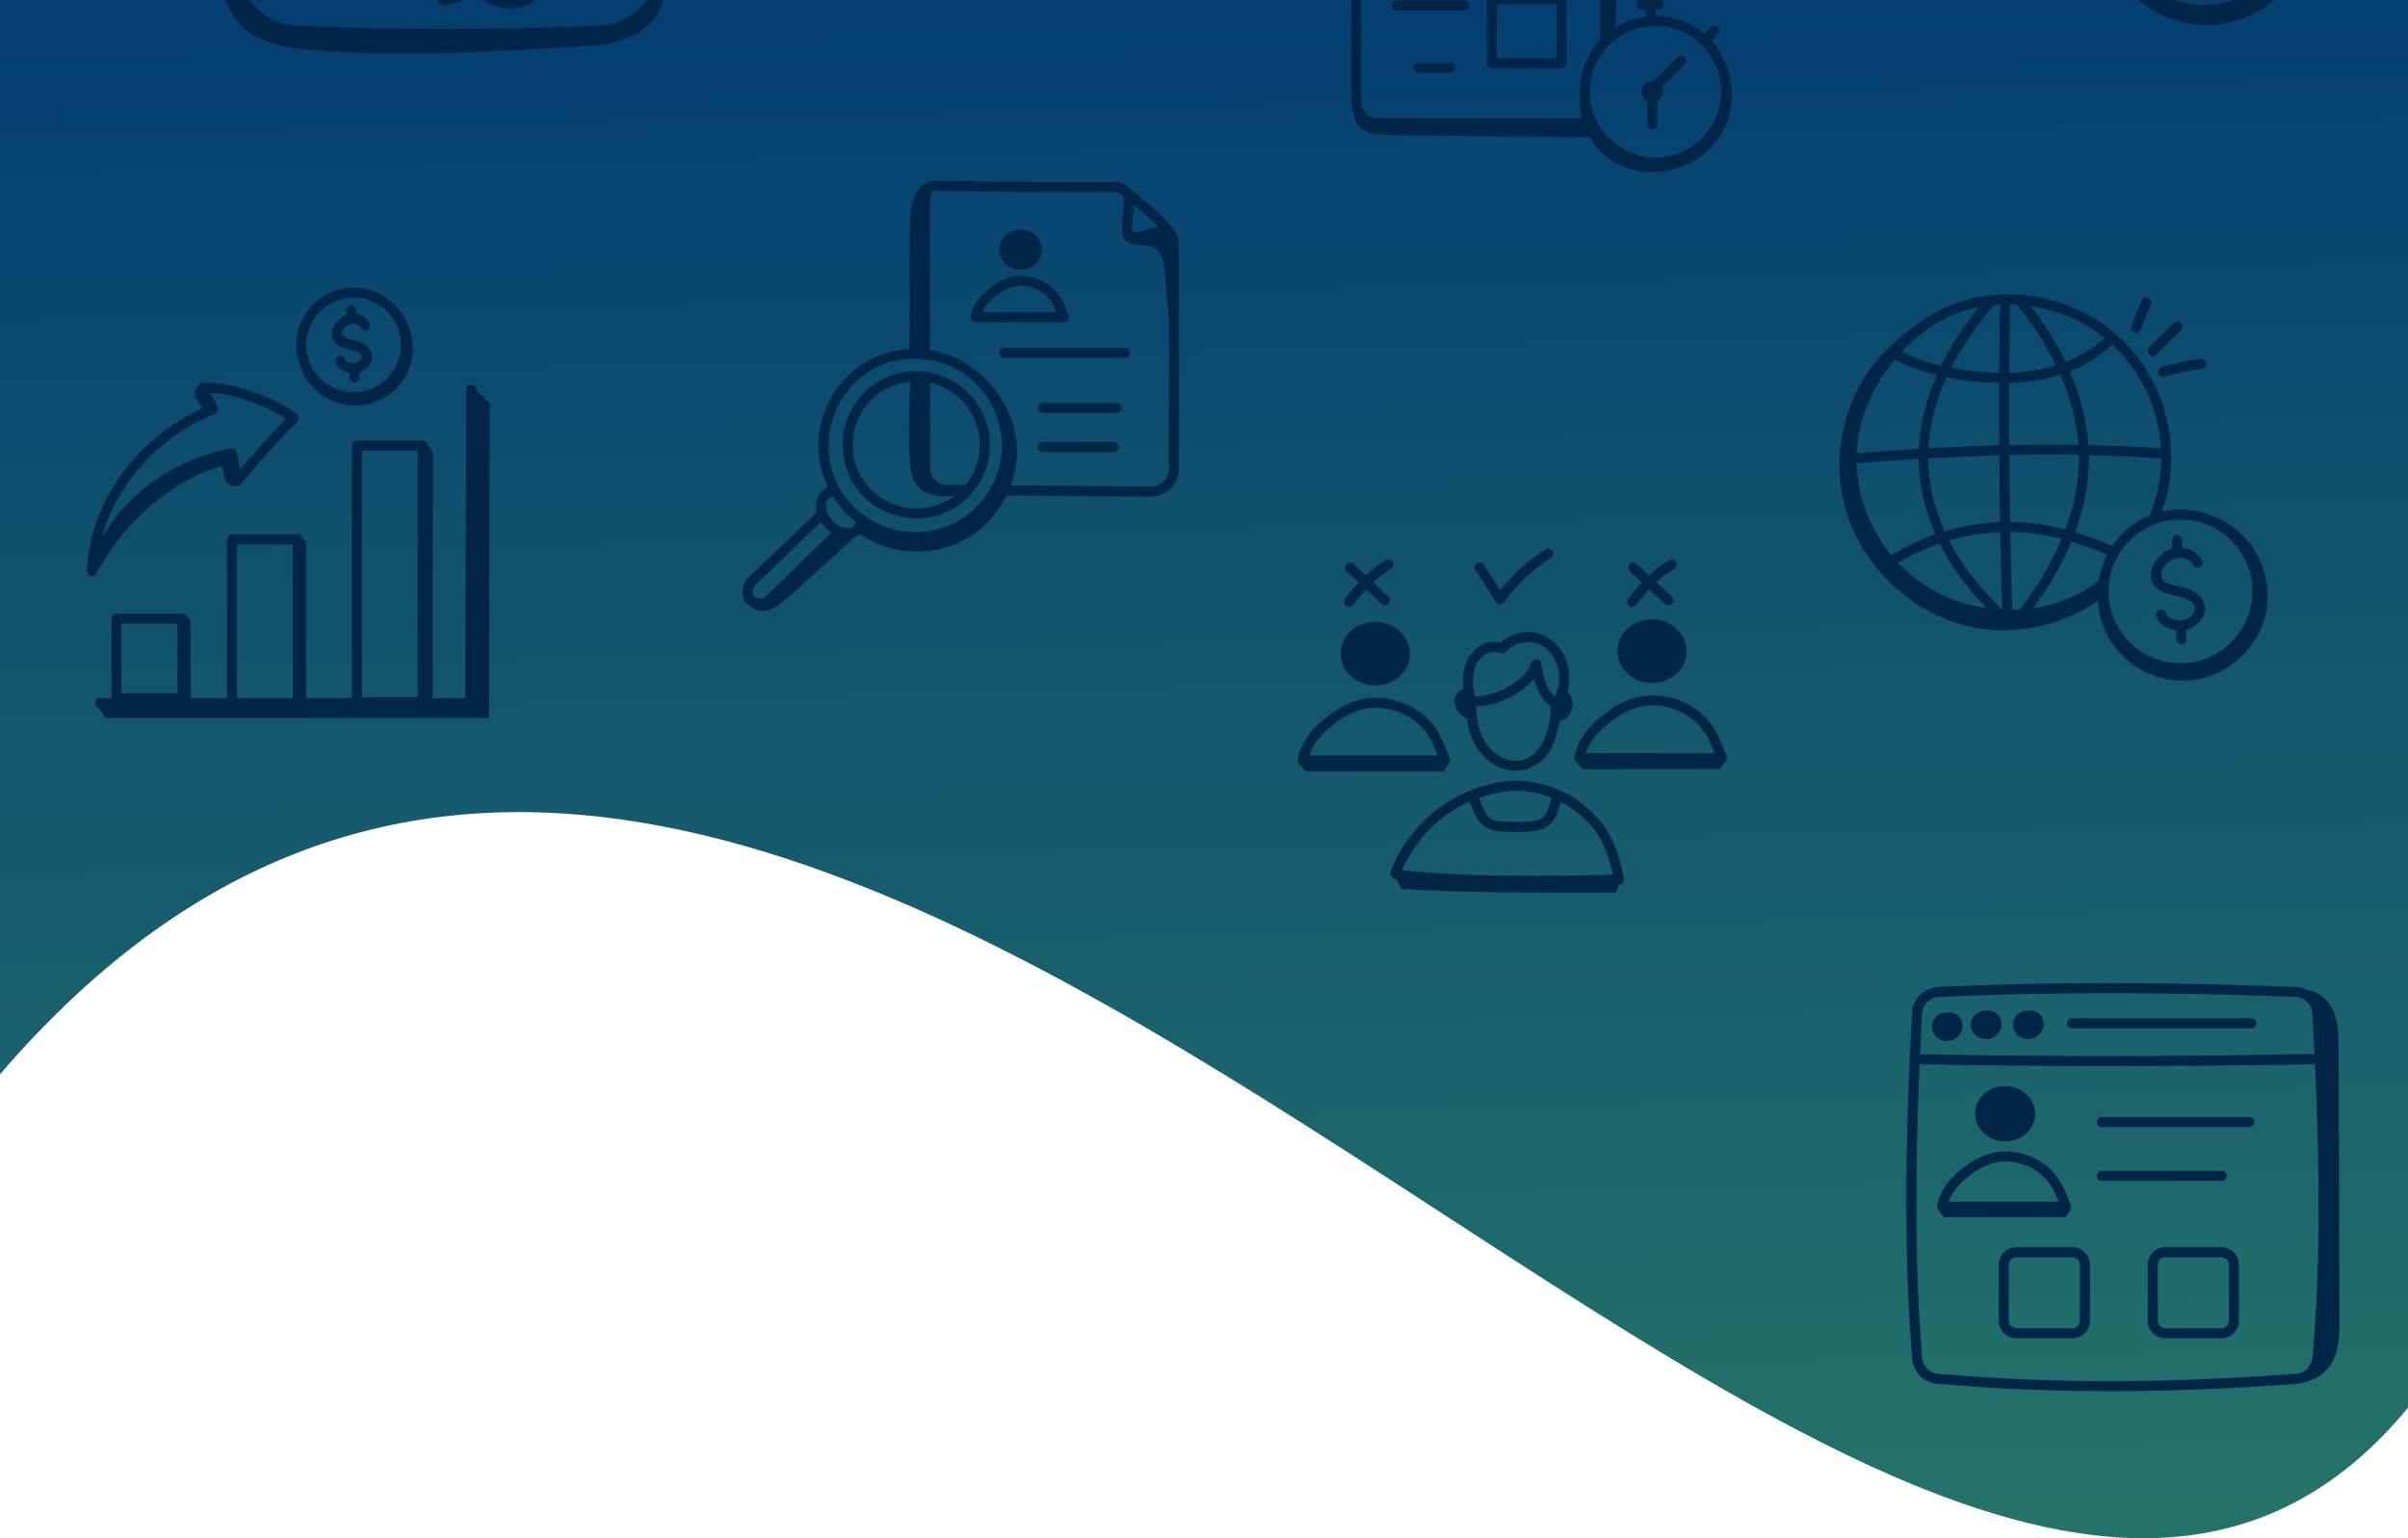 <svg width="360" height="230" viewBox="0 0 360 230" fill="none" xmlns="http://www.w3.org/2000/svg">
<path d="M0 -400H360V210.489C282.5 304.336 119.5 21.614 0 160.634V-400Z" fill="url(#paint0_linear_2439_7429)"/>
<path d="M93.002 -6.934C90.782 -6.174 88.275 -6.334 86.177 -7.346C85.972 -7.496 85.744 -7.612 85.496 -7.69C84.61 -7.98 84.043 -6.722 84.866 -6.251C85.015 -6.167 85.166 -6.086 85.319 -6.008C85.703 -5.646 85.781 -4.865 85.408 -4.404C84.898 -3.776 83.78 -3.555 82.81 -3.894C82.159 -4.122 81.537 -4.559 80.924 -5.222C80.733 -5.542 80.491 -5.83 80.203 -6.075C79.489 -6.683 78.497 -5.749 79.059 -5C79.246 -4.75 79.436 -4.516 79.628 -4.301C80.097 -3.38 79.867 -2.045 79.024 -1.263C77.732 -0.06 75.108 0.265 72.568 -1.627C76.125 -4.421 75.725 -9.028 72.002 -10.126C69.118 -10.974 67.009 -8.568 67.604 -5.779C67.916 -4.312 68.915 -2.999 69.936 -1.896C68.711 -1.347 67.349 -1.012 66.103 -0.705C65.679 -0.6 65.421 -0.172 65.525 0.251C65.629 0.674 66.055 0.932 66.481 0.829C67.99 0.457 69.656 0.047 71.155 -0.73C75.689 3.054 81.011 1.083 81.423 -2.798C84.058 -1.303 87.339 -2.603 87.228 -5.271C89.274 -4.706 91.496 -4.749 93.513 -5.439C93.926 -5.581 94.146 -6.029 94.005 -6.443C93.864 -6.856 93.414 -7.075 93.002 -6.934ZM71.357 -2.693C70.479 -3.591 69.411 -4.88 69.148 -6.109C68.96 -6.992 69.203 -7.87 69.768 -8.346C70.848 -9.257 72.912 -8.36 73.325 -7.009C73.817 -5.405 72.741 -3.704 71.357 -2.693Z" fill="#002547"/>
<path d="M47.236 7.561C60.894 8.538 74.615 7.696 88.282 6.854C97.096 6.311 99.664 1.322 99.261 -2.049C99.428 -2.719 99.526 -3.412 99.534 -4.126C100.335 -12.733 100.426 -22.101 99.813 -32.71C99.868 -38.183 95.1 -42.465 89.515 -42.465C89.244 -42.465 81.734 -42.952 72.455 -43.115C72.666 -44.826 72.944 -47.919 73.208 -49.102C73.319 -49.593 72.947 -50.063 72.44 -50.065C71.723 -50.068 62.604 -50.02 62.71 -50.02C62.331 -50.02 62.005 -49.749 61.934 -49.377C61.677 -48.016 61.491 -44.797 61.376 -43.14C55.689 -43.062 50.112 -42.838 44.845 -42.466C43.876 -42.466 42.941 -42.331 42.051 -42.097C39.016 -42.122 35.163 -39.137 33.893 -36.539C32.586 -33.865 32.449 -30.82 32.334 -27.869C31.252 0.07 31.981 6.47 47.236 7.561ZM71.697 -37.051C72.73 -36.978 73.774 -36.889 74.875 -36.767C75.094 -36.742 75.274 -36.577 75.303 -36.373C75.819 -32.727 75.068 -33.459 71.521 -33.5C71.536 -34.666 71.596 -35.852 71.697 -37.051ZM63.011 -43.896C63.107 -45.343 63.234 -47.234 63.388 -48.439C64.557 -48.419 68.442 -48.484 71.495 -48.486C71.356 -47.556 71.225 -46.345 71.097 -45.163C70.653 -41.063 70.007 -38.689 69.941 -33.502C67.799 -33.478 65.919 -33.387 63.117 -33.278C63.062 -34.768 62.457 -35.665 63.011 -43.896ZM61.231 -37.082C61.277 -35.812 61.371 -34.524 61.536 -33.228C60.676 -33.204 59.816 -33.185 58.972 -33.194C58.578 -33.197 58.243 -33.482 58.225 -33.832C58.172 -34.862 58.299 -35.988 58.379 -36.567C58.404 -36.74 58.568 -36.88 58.771 -36.899C59.588 -36.975 60.409 -37.029 61.231 -37.082ZM44.9 -40.888C50.15 -41.257 55.65 -41.484 61.262 -41.563C61.192 -40.523 61.174 -39.477 61.18 -38.674C60.326 -38.618 59.474 -38.551 58.624 -38.472C57.685 -38.385 56.941 -37.691 56.815 -36.785C56.727 -36.149 56.588 -34.911 56.648 -33.751C56.709 -32.56 57.727 -31.621 58.964 -31.615C63.14 -31.583 69.673 -32.108 73.098 -31.874C74.023 -31.812 75.07 -31.739 75.895 -32.279C77.346 -33.205 77.069 -35.164 76.867 -36.594C76.737 -37.516 75.99 -38.233 75.049 -38.337C73.941 -38.46 72.885 -38.556 71.844 -38.63C71.927 -39.429 72.071 -40.559 72.231 -41.54C77.557 -41.45 83.191 -41.235 89.466 -40.886C94.175 -40.886 98.278 -37.392 98.235 -32.673C98.845 -22.076 98.755 -12.775 97.959 -4.239C97.957 -4.217 97.955 -4.195 97.955 -4.172C97.922 0.254 93.994 3.855 89.166 3.856C74.301 4.499 59.402 4.496 44.845 3.855C40.017 3.855 36.089 0.221 36.084 -4.341C35.073 -12.646 35.073 -21.931 36.089 -32.797C36.089 -37.258 40.017 -40.886 44.9 -40.888Z" fill="#002547"/>
<path d="M318.016 -1.603C321.684 2.613 327.728 4.607 333.185 3.402C338.642 2.197 343.284 -2.158 344.835 -7.527C346.386 -12.896 344.781 -19.055 340.808 -22.985C337.778 -25.981 333.541 -27.496 329.43 -27.496C316.37 -27.496 309.454 -11.445 318.016 -1.603ZM329.43 -25.996C336.806 -25.996 342.806 -19.996 342.806 -12.621C342.806 -5.245 336.806 0.755 329.43 0.755C322.055 0.755 316.055 -5.245 316.055 -12.621C316.055 -19.996 322.055 -25.996 329.43 -25.996Z" fill="#002547"/>
<path d="M152.714 40.339C154.9 40.261 156.35 38.184 155.561 36.265C154.924 34.716 153.074 33.941 151.429 34.534C149.783 35.127 148.966 36.862 149.603 38.411C150.11 39.643 151.385 40.385 152.714 40.339Z" fill="#002547"/>
<path d="M145.873 48.184C146.069 48.184 159.14 48.193 159.039 48.193C159.449 48.193 159.783 47.864 159.789 47.455C159.794 47.166 159.677 46.919 159.552 46.65C158.99 45.207 158.457 43.994 157.275 42.967C155.965 41.833 154.25 41.23 152.645 41.23C151.041 41.23 149.566 41.805 148.011 43.038C146.878 43.936 145.527 45.231 145.136 47.294C145.048 47.76 145.407 48.184 145.873 48.184ZM148.943 44.213C150.466 43.006 151.879 42.639 153.079 42.748C154.471 42.873 155.744 43.51 156.586 44.378C157.227 45.04 157.608 45.837 157.955 46.69L146.875 46.684C147.236 45.822 147.891 45.047 148.943 44.213Z" fill="#002547"/>
<path d="M145.237 73.808C145.237 73.808 145.279 73.765 145.28 73.763C147.142 71.616 148.1 68.878 147.977 66.054L147.977 66.051C147.719 60.572 143.561 56.282 138.412 55.608C131.82 54.654 125.665 60.07 125.982 67.015C126.415 76.892 138.702 81.194 145.237 73.808ZM144.353 72.519L141.53 72.494C140.166 72.48 139.055 71.361 139.055 69.999V57.252C145.874 58.79 148.838 66.977 144.353 72.519ZM136.09 57.074C135.938 61.025 135.788 64.984 136.03 68.902C136.106 70.126 136.243 71.415 136.961 72.409C137.686 73.415 138.914 73.964 140.142 74.137C140.991 74.256 141.849 74.212 142.704 74.123C136.704 78.662 127.818 74.642 127.481 66.948C127.259 62.093 130.773 57.616 136.09 57.074Z" fill="#002547"/>
<path d="M112.112 90.555C112.614 91.071 113.332 91.332 114.032 91.34C115.789 91.363 116.266 90.848 127.697 80.357C127.994 80.257 128.286 80.086 128.548 79.861C128.554 79.865 128.563 79.868 128.569 79.872C135.557 84.609 146.062 82.98 150.476 74.072C179.804 74.315 170.004 74.251 172.061 74.251C174.382 74.251 176.27 72.37 176.27 70.045V36.322C176.27 35.709 176.041 35.154 175.675 34.717C175.658 34.593 175.62 34.471 175.538 34.364C173.976 32.338 171.859 30.609 169.812 28.936C169.175 28.428 169.077 28.302 168.828 28.162C168.31 27.586 167.567 27.216 166.731 27.216C139.829 27.351 140.029 26.677 138.969 27.205C137.041 27.755 136.505 29.544 136.162 31.369C135.841 33.078 136.107 49.534 135.947 52.176C125.781 52.779 119.298 63.536 123.799 72.888C122.305 73.367 121.713 74.986 122.11 76.604C118.788 79.765 115.017 83.408 111.804 86.463C110.952 87.273 110.642 89.264 111.549 90.162C111.697 90.308 111.895 90.437 112.112 90.555ZM173.179 33.927L169.894 34.734C169.537 34.822 169.184 34.529 169.22 34.144L169.511 30.631C170.795 31.686 172.076 32.769 173.179 33.927ZM166.735 28.716C167.466 28.716 168.06 29.31 168.062 29.979C167.775 34.008 167.614 34.051 167.804 34.74C167.834 35.23 168.006 35.689 168.429 36.038C170.371 37.639 173.622 34.871 174.127 40.668C174.341 43.125 174.556 45.582 174.77 48.038V70.045C174.77 71.541 173.57 72.735 172.034 72.751L151.119 72.578C152.828 67.964 152.086 63.323 149.659 59.578C149.668 59.559 149.659 59.55 149.649 59.559C148.552 57.834 146.864 56.09 145.535 55.09C145.525 55.079 145.517 55.069 145.509 55.062C145.409 55.007 143.051 52.965 139.055 52.353C139.013 28.046 138.992 29.539 139.273 28.995C139.538 28.483 139.633 28.442 140.402 28.495C143.311 28.694 161.059 28.744 166.735 28.716ZM138.228 53.733C147.223 54.666 152.745 64.74 148.135 72.942C146.201 76.403 142.903 78.654 139.382 79.317L139.383 79.32C135.384 80.047 131.792 79.077 128.993 76.941C118.706 69.2 124.965 52.265 138.228 53.733ZM124.555 74.261C125.463 75.714 126.622 77.015 128.02 78.082C127.91 78.431 127.468 78.911 127.174 78.954C126.66 79.029 125.937 78.898 125.45 78.641C124.846 78.324 124.357 77.823 123.865 77.017C123.212 75.946 123.345 74.341 124.555 74.261ZM112.837 87.55C115.918 84.621 119.508 81.156 122.761 78.057C123.223 78.756 123.719 79.287 124.285 79.676C120.891 82.915 117.391 86.411 114.208 89.437C114.019 89.614 112.982 89.47 112.603 89.095C112.408 88.9 112.497 87.874 112.837 87.55Z" fill="#002547"/>
<path d="M149.395 52.752C149.395 53.166 149.73 53.502 150.145 53.502H168.202C168.616 53.502 168.952 53.166 168.952 52.752C168.952 52.337 168.616 52.002 168.202 52.002H150.145C149.73 52.002 149.395 52.337 149.395 52.752Z" fill="#002547"/>
<path d="M166.906 60.252H155.979C155.564 60.252 155.229 60.587 155.229 61.002C155.229 61.416 155.564 61.752 155.979 61.752H166.906C167.32 61.752 167.656 61.416 167.656 61.002C167.656 60.587 167.32 60.252 166.906 60.252Z" fill="#002547"/>
<path d="M166.479 66.085H155.895C155.48 66.085 155.145 66.42 155.145 66.835C155.145 67.249 155.48 67.585 155.895 67.585H166.479C166.893 67.585 167.229 67.249 167.229 66.835C167.229 66.42 166.893 66.085 166.479 66.085Z" fill="#002547"/>
<path d="M246.291 15.167V18.622C246.291 19.036 246.627 19.372 247.041 19.372C247.455 19.372 247.791 19.036 247.791 18.622V15.153C248.525 14.725 248.858 13.831 248.47 13L251.864 9.606C252.157 9.313 252.157 8.838 251.864 8.545C251.571 8.252 251.096 8.252 250.803 8.545L247.205 12.144C245.296 11.97 244.758 14.341 246.291 15.167Z" fill="#002547"/>
<path d="M255.873 6.113L256.849 5.137C257.142 4.844 257.142 4.37 256.849 4.077C256.557 3.785 256.083 3.783 255.789 4.077L254.799 5.066C252.831 3.4 250.292 2.389 247.519 2.383V1.437H247.973C248.387 1.437 248.723 1.101 248.723 0.687C248.723 0.273 248.387 -0.063 247.973 -0.063H245.436C245.022 -0.063 244.686 0.273 244.686 0.687C244.686 1.101 245.022 1.437 245.436 1.437H246.019V2.488C244.308 2.712 242.716 3.315 241.332 4.216C241.713 3.06 241.591 3.987 241.929 -22.711C241.948 -24.25 241.96 -25.832 241.414 -27.27C240.884 -28.662 239.964 -29.493 238.859 -29.911C238.289 -30.253 237.63 -30.462 236.918 -30.462H229.784C229.768 -30.568 229.899 -31.829 229.073 -32.644C228.749 -32.962 228.342 -33.136 227.923 -33.136C227.822 -33.136 224.306 -33.079 224.407 -33.078V-35.013C224.407 -36.427 222.971 -37.536 221.139 -37.536H220.542C218.716 -37.536 217.285 -36.427 217.285 -35.013V-32.958L213.518 -32.895C212.506 -32.877 211.7 -31.857 211.684 -30.572L211.683 -30.462H205.841C203.739 -30.462 202.029 -28.757 202.029 -26.662C202.189 17.349 201.66 15.493 202.441 17.055C202.568 18.126 203.08 19.072 204.316 19.64C205.353 20.116 206.53 20.148 207.671 20.172C217.745 20.383 227.624 20.346 237.676 20.529C241.907 27.594 251.428 27.014 256.103 21.703C260.245 16.998 259.554 10.17 255.873 6.113ZM247.493 3.881C252.913 3.881 257.322 8.291 257.322 13.711C257.322 19.131 252.913 23.541 247.493 23.541C242.073 23.541 237.663 19.131 237.663 13.711C237.663 8.291 242.073 3.881 247.493 3.881ZM218.785 -35.013C218.785 -35.497 219.507 -36.036 220.542 -36.036H221.139C222.151 -36.036 222.907 -35.496 222.907 -35.013V-33.053L218.785 -32.983V-35.013ZM213.545 -31.395C228.956 -31.632 227.9 -31.692 228.02 -31.575C228.142 -31.455 228.284 -31.174 228.284 -30.777V-26.979C228.284 -26.428 228.012 -26.122 227.924 -26.12L213.5 -25.867C213.504 -25.865 213.448 -25.883 213.401 -25.929C213.277 -26.052 213.135 -26.34 213.139 -26.746L213.184 -30.554C213.191 -31.102 213.455 -31.393 213.545 -31.395ZM203.529 -26.662C203.529 -27.93 204.566 -28.962 205.841 -28.962H211.665C211.756 -27.481 211.28 -25.924 212.344 -24.866C212.551 -24.659 212.796 -24.52 213.055 -24.441C214.413 -23.468 216.696 -23.815 225.673 -23.825C226.626 -23.826 227.624 -23.837 228.462 -24.292C229.7 -24.964 230.571 -26.68 230.064 -28.962H236.918C238.186 -28.962 239.219 -27.93 239.219 -26.662V5.997C237.249 8.108 236.118 10.878 236.173 13.921C236.079 15.061 236.198 16.458 236.49 17.673H205.841C204.566 17.673 203.529 16.641 203.529 15.372V-26.662Z" fill="#002547"/>
<path d="M222.283 -0.113V9.488C222.283 9.902 222.619 10.238 223.033 10.238C233.734 10.163 233.564 10.436 233.979 10.022C234.391 9.609 234.12 9.795 234.198 -0.113C234.198 -0.527 233.862 -0.863 233.448 -0.863H223.033C222.619 -0.863 222.283 -0.527 222.283 -0.113ZM223.783 0.637H232.698V8.742L223.783 8.738V0.637Z" fill="#002547"/>
<path d="M218.873 0.07H208.764C208.35 0.07 208.014 0.406 208.014 0.82C208.014 1.234 208.35 1.57 208.764 1.57H218.873C219.287 1.57 219.623 1.234 219.623 0.82C219.623 0.406 219.287 0.07 218.873 0.07Z" fill="#002547"/>
<path d="M216.9 9.405H212.098C211.684 9.405 211.348 9.741 211.348 10.155C211.348 10.569 211.684 10.905 212.098 10.905H216.9C217.314 10.905 217.65 10.569 217.65 10.155C217.65 9.741 217.314 9.405 216.9 9.405Z" fill="#002547"/>
<path d="M301.389 170.388C303.701 169.573 304.85 167.186 303.955 165.057C303.06 162.927 300.46 161.861 298.148 162.676C295.837 163.491 294.688 165.878 295.583 168.008C296.476 170.132 299.072 171.206 301.389 170.388Z" fill="#002547"/>
<path d="M309.656 180.759L309.508 180.759C309.698 180.377 309.527 179.964 309.341 179.579C308.994 178.856 308.345 176.651 306.682 174.969C305.043 173.32 302.579 172.211 299.942 172.167C297.732 172.156 295.697 172.917 293.541 174.588C291.988 175.793 290.136 177.528 289.605 180.275C289.57 180.457 289.618 180.637 289.712 180.794L289.654 180.795C289.98 181.127 290.289 181.657 290.614 181.99L308.822 181.97L309.656 180.759ZM294.46 175.773C296.26 174.378 298.217 173.497 300.494 173.694C302.509 173.871 304.366 174.765 305.617 176.025C306.19 176.604 306.661 177.29 307.101 178.182C307.336 178.657 307.548 179.161 307.757 179.678L291.317 179.669C291.801 178.28 292.783 177.074 294.46 175.773Z" fill="#002547"/>
<path d="M291.061 155.656C292.711 155.656 293.804 154.019 293.275 152.632C292.926 151.719 291.845 151.149 290.877 151.447C290.106 151.355 289.048 152.043 288.859 153.122C288.64 154.365 289.609 155.656 291.061 155.656Z" fill="#002547"/>
<path d="M298.161 155.007C299.06 154.44 299.465 153.297 299.104 152.35C298.756 151.439 297.681 150.866 296.705 151.164C295.937 151.073 294.877 151.764 294.687 152.839C294.365 154.679 296.468 156.074 298.161 155.007Z" fill="#002547"/>
<path d="M304.459 155.007C305.358 154.44 305.764 153.297 305.403 152.35C305.052 151.433 303.969 150.867 303.004 151.165C302.234 151.073 301.176 151.761 300.986 152.839C300.663 154.679 302.768 156.075 304.459 155.007Z" fill="#002547"/>
<path d="M309.77 153.767H336.568C336.982 153.767 337.318 153.431 337.318 153.017C337.318 152.603 336.982 152.267 336.568 152.267H309.77C309.355 152.267 309.02 152.603 309.02 153.017C309.02 153.431 309.355 153.767 309.77 153.767Z" fill="#002547"/>
<path d="M336.271 167.027H314.236C313.822 167.027 313.486 167.363 313.486 167.777C313.486 168.191 313.822 168.527 314.236 168.527H336.271C336.685 168.527 337.021 168.191 337.021 167.777C337.021 167.363 336.685 167.027 336.271 167.027Z" fill="#002547"/>
<path d="M332.915 175.814C332.915 175.4 332.579 175.064 332.165 175.064H314.236C313.822 175.064 313.486 175.4 313.486 175.814C313.486 176.228 313.822 176.564 314.236 176.564H332.165C332.579 176.564 332.915 176.228 332.915 175.814Z" fill="#002547"/>
<path d="M309.823 186.486H301.445C299.998 186.486 298.82 187.664 298.82 189.111V197.489C298.82 198.936 299.998 200.114 301.445 200.114H309.823C311.27 200.114 312.448 198.936 312.448 197.489V189.111C312.448 187.664 311.27 186.486 309.823 186.486ZM310.948 197.489C310.948 198.109 310.443 198.614 309.823 198.614H301.445C300.825 198.614 300.32 198.109 300.32 197.489V189.111C300.32 188.491 300.825 187.986 301.445 187.986H309.823C310.443 187.986 310.948 188.491 310.948 189.111V197.489Z" fill="#002547"/>
<path d="M332.102 186.486H323.725C322.277 186.486 321.1 187.664 321.1 189.111V197.489C321.1 198.936 322.277 200.114 323.725 200.114H332.102C333.549 200.114 334.727 198.936 334.727 197.489V189.111C334.727 187.664 333.549 186.486 332.102 186.486ZM333.227 197.489C333.227 198.109 332.722 198.614 332.102 198.614H323.725C323.104 198.614 322.6 198.109 322.6 197.489V189.111C322.6 188.491 323.104 187.986 323.725 187.986H332.102C332.722 187.986 333.227 188.491 333.227 189.111V197.489Z" fill="#002547"/>
<path d="M348.754 150.963C348.038 149.443 346.554 148.179 344.931 148.031C344.373 147.746 343.751 147.569 343.082 147.567C323.211 146.811 305.83 146.811 289.981 147.567C287.702 147.567 285.847 149.421 285.848 151.659C284.717 172.003 284.718 188.75 285.847 202.797C285.847 205.076 287.699 206.929 289.91 206.929C292.573 207.103 301.308 208.017 315.375 208.017C324.195 208.017 333.399 207.656 343.101 206.932C343.656 206.932 344.194 206.823 344.691 206.616C346.178 206.266 347.55 205.4 348.399 204.125C349.718 202.143 349.756 199.605 349.749 197.224C349.709 183.756 349.669 170.288 349.629 156.82C349.623 154.829 349.601 152.765 348.754 150.963ZM287.347 151.701C287.347 150.249 288.529 149.067 290.017 149.066C316.328 147.811 343.168 149.067 343.068 149.067C344.519 149.067 345.701 150.248 345.704 151.743C345.821 153.766 345.924 155.73 346.019 157.665C345.276 157.416 323.466 158.374 287.13 157.625C287.1 157.626 287.076 157.638 287.047 157.641C287.137 155.693 287.235 153.72 287.347 151.701ZM289.981 205.432C288.529 205.432 287.347 204.25 287.345 202.738C286.358 190.441 286.236 176.117 286.979 159.099C287.02 159.106 287.056 159.125 287.099 159.125C296.193 159.312 305.674 159.406 315.48 159.406C317.997 159.406 345.539 159.307 346.088 159.057C346.915 176.675 346.798 190.699 345.735 202.796C345.736 203.498 345.403 204.073 344.936 204.683C344.441 205.165 343.792 205.432 343.045 205.434C323.655 206.877 306.32 206.878 289.981 205.432Z" fill="#002547"/>
<path d="M224.204 116.95C217.06 118.181 211.065 122.756 207.975 130.067C207.701 130.603 207.978 131.392 208.831 131.503L209.483 132.889C216.921 133.498 232.844 133.513 241.565 133.485L242.028 132.265L242.077 132.264C242.545 132.25 242.882 131.82 242.792 131.369C242.235 128.556 241.293 124.997 238.928 122.414C236.661 119.934 234.423 118.468 231.444 117.51C229.031 116.739 226.597 116.55 224.204 116.95ZM231.887 119.258C231.333 122.357 230.401 122.748 228.358 122.85C227.138 122.91 225.906 122.906 224.699 122.834C222.597 122.712 222.311 122.251 221.081 119.34C224.74 118.052 227.937 117.742 231.887 119.258ZM237.822 123.426C239.707 125.486 240.6 128.338 241.139 130.79C218.392 131.429 209.827 130.106 209.669 130.097C209.647 130.094 209.624 130.091 209.602 130.089C211.778 125.3 215.468 121.668 219.681 119.878C220.955 122.892 221.553 124.151 224.611 124.332C225.884 124.406 227.207 124.41 228.433 124.348C230.959 124.222 232.611 123.436 233.297 119.889C234.944 120.724 236.377 121.847 237.822 123.426Z" fill="#002547"/>
<path d="M234.312 103.443C235.331 99.62 233.508 95.987 230.366 94.831C228.4 94.108 225.909 94.648 224.358 96.081C221.432 95.347 218.157 98.028 218.792 103.017C217.828 103.294 217.372 104.212 217.475 105.172C217.585 106.187 218.474 107.09 219.306 107.425C219.528 108.98 220.003 110.671 221.021 112.134C222.67 114.502 225.574 115.792 228.122 115.049C228.944 114.811 229.416 114.461 229.934 114.155C231.91 112.989 232.834 110.043 233.152 107.765C235.383 107.445 235.596 104.371 234.312 103.443ZM220.236 101.091C220.51 98.279 222.655 96.95 224.277 97.629C224.574 97.754 224.916 97.674 225.129 97.435C226.207 96.216 228.324 95.676 229.849 96.239C232.768 97.313 233.955 101.068 232.438 104.194C231.173 103.102 230.713 101.179 230.416 99.23C230.293 98.42 229.174 98.397 228.955 99.132C228.177 101.781 223.265 104.337 220.519 104.101C220.246 102.911 220.151 101.958 220.236 101.091ZM222.253 111.277C221.285 109.886 220.77 108.062 220.645 105.593C223.4 105.705 227.353 103.919 229.334 101.48C229.758 103.119 230.478 104.656 231.849 105.625C231.852 105.636 231.858 105.646 231.861 105.657C231.751 107.256 231.576 108.926 230.936 110.425C230.251 112.03 229.043 113.22 227.703 113.609C225.612 114.219 223.379 112.895 222.253 111.277Z" fill="#002547"/>
<path d="M247.192 102.118C250.723 101.996 253.078 98.709 251.799 95.665C250.768 93.213 247.775 91.986 245.113 92.924C242.451 93.863 241.128 96.612 242.159 99.064C242.979 101.016 245.042 102.192 247.192 102.118Z" fill="#002547"/>
<path d="M254.861 107.164C253.024 105.298 250.174 104.012 247.176 103.967C244.667 103.982 242.336 104.823 239.876 106.731C238.104 108.107 235.99 110.087 235.387 113.212C235.344 113.432 235.402 113.66 235.544 113.833C235.622 113.926 235.722 113.993 235.831 114.04C236.079 114.37 236.323 114.738 236.576 115L257.174 114.978L257.859 113.966C258.37 113.594 258.173 113.008 257.899 112.437C257.476 111.562 256.754 109.074 254.861 107.164ZM240.796 107.917C242.892 106.29 245.169 105.275 247.824 105.499C250.211 105.709 252.367 106.777 253.794 108.217C255.033 109.469 255.691 110.981 256.346 112.618L237.088 112.606C237.632 110.921 238.785 109.477 240.796 107.917Z" fill="#002547"/>
<path d="M200.788 99.431C201.816 101.879 204.807 103.113 207.474 102.173C210.136 101.234 211.458 98.485 210.428 96.033C209.397 93.58 206.404 92.353 203.742 93.291C201.08 94.23 199.757 96.979 200.788 99.431Z" fill="#002547"/>
<path d="M215.802 115.345L216.486 114.333C217.119 113.873 216.64 113.121 216.449 112.636C215.558 110.398 214.734 108.544 212.888 106.974C210.846 105.242 208.173 104.334 205.711 104.334C203.226 104.334 200.933 105.214 198.504 107.098C196.731 108.474 194.618 110.454 194.014 113.58C193.953 113.895 194.092 114.251 194.459 114.407C194.706 114.737 194.95 115.105 195.203 115.368L215.802 115.345ZM199.424 108.284C201.891 106.369 203.826 105.834 205.785 105.834C208.397 105.88 210.829 106.982 212.422 108.584C213.661 109.836 214.319 111.348 214.973 112.985L195.715 112.973C196.26 111.289 197.412 109.844 199.424 108.284Z" fill="#002547"/>
<path d="M223.644 90.01C223.78 90.224 224.015 90.354 224.268 90.357C224.271 90.357 224.274 90.357 224.277 90.357C224.526 90.357 224.76 90.233 224.899 90.025C226.508 87.63 228.785 85.454 231.862 83.371C232.205 83.138 232.294 82.672 232.062 82.329C231.83 81.986 231.363 81.898 231.021 82.128C228.175 84.055 225.97 86.072 224.311 88.267L221.857 84.425C221.633 84.075 221.169 83.973 220.821 84.197C220.472 84.419 220.37 84.883 220.592 85.232L223.644 90.01Z" fill="#002547"/>
<path d="M201.65 90.745C202.28 90.745 202.202 90.297 204.209 88.128C206.527 90.206 206.537 90.518 207.059 90.518C207.736 90.518 208.066 89.683 207.571 89.22L205.269 87.064C206.101 86.283 206.981 85.598 207.928 85.1C208.294 84.906 208.435 84.452 208.242 84.086C208.048 83.72 207.596 83.579 207.229 83.772C206.121 84.355 205.112 85.145 204.171 86.037L202.342 84.324C202.039 84.043 201.565 84.059 201.282 84.36C200.999 84.662 201.014 85.137 201.317 85.42L203.114 87.103C202.394 87.881 201.714 88.706 201.062 89.531C200.668 90.028 201.034 90.745 201.65 90.745Z" fill="#002547"/>
<path d="M250.594 84.086C250.401 83.72 249.947 83.579 249.581 83.772C248.473 84.355 247.464 85.145 246.523 86.037L244.694 84.324C244.39 84.043 243.917 84.059 243.634 84.36C243.351 84.662 243.366 85.137 243.668 85.42L245.466 87.103C244.746 87.881 244.065 88.706 243.414 89.531C243.157 89.855 243.212 90.326 243.537 90.583C243.862 90.842 244.335 90.784 244.59 90.46C245.219 89.665 245.873 88.871 246.56 88.127C248.879 90.206 248.889 90.518 249.411 90.518C250.088 90.518 250.418 89.683 249.923 89.22L247.62 87.064C248.452 86.283 249.332 85.598 250.28 85.1C250.646 84.906 250.787 84.452 250.594 84.086Z" fill="#002547"/>
<path d="M294.689 93.731C301.263 95.14 308.148 93.579 313.622 89.853C314.191 98.001 321.742 103.085 329.035 101.474C333.48 100.492 337.261 96.945 338.524 92.572C340.205 86.755 337.447 79.717 330.901 77.209C328.516 76.157 325.884 75.875 323.215 76.492C326.741 66.402 323.364 55.452 315.388 49.193C307.9 43.301 296.187 41.803 287.362 47.956C283.213 50.842 279.625 54.109 277.466 58.697C275.225 63.483 274.411 68.97 275.441 74.172C277.328 83.675 285.221 91.698 294.689 93.731ZM299.019 45.544C298.955 45.969 298.898 55.336 298.896 55.752C296.357 55.703 293.937 55.454 291.676 55.011C293.271 51.87 295.421 48.731 298.135 45.616C298.429 45.59 298.723 45.558 299.019 45.544ZM301.487 45.545C303.872 48.368 305.854 51.457 307.375 54.626C305.212 55.306 302.859 55.694 300.396 55.749C300.46 44.421 300.542 45.912 300.47 45.53C300.81 45.535 301.148 45.525 301.487 45.545ZM325.976 77.667C331.907 77.667 336.732 82.492 336.732 88.423C336.732 94.354 331.907 99.179 325.976 99.179C320.046 99.179 315.22 94.354 315.22 88.423C315.22 82.492 320.046 77.667 325.976 77.667ZM313.767 86.808C310.784 89.125 307.508 90.411 303.994 90.938C306.398 87.664 308.294 84.323 309.671 80.98C311.211 81.457 313.496 82.241 315.035 82.933C314.433 84.127 313.969 85.613 313.767 86.808ZM299.319 91.158C299.29 91.157 299.262 91.155 299.233 91.154C298.939 90.589 294.6 87.032 291.395 80.822C293.893 80.086 296.453 79.664 299.041 79.565C299.112 83.439 299.204 87.305 299.319 91.158ZM296.962 90.928C291.46 90.107 287.122 87.706 283.784 84.17C285.744 82.974 287.826 82.001 289.989 81.262C291.652 84.592 293.975 87.829 296.962 90.928ZM301.958 91.142C301.578 91.168 301.199 91.176 300.82 91.182C300.704 87.308 300.611 83.419 300.541 79.523C303.124 79.549 305.699 79.912 308.214 80.577C306.474 84.735 304.122 88.342 301.958 91.142ZM299.022 78.065C296.222 78.167 293.44 78.632 290.73 79.452C289.107 75.887 288.282 72.233 288.261 68.53C291.912 68.322 295.46 68.171 298.899 68.083C298.921 71.412 298.967 74.74 299.022 78.065ZM289.348 79.898C287.054 80.695 284.843 81.738 282.769 83.027C279.632 79.219 277.719 74.377 277.565 69.279C280.74 69.016 283.838 68.792 286.858 68.61C286.89 72.439 287.723 76.221 289.348 79.898ZM321.4 77.062C319.102 77.992 317.146 79.592 315.785 81.628C314.209 80.905 311.842 80.086 310.216 79.579C311.592 75.837 312.367 71.978 312.308 68.054C316.021 68.138 319.614 68.303 323.098 68.549C323.072 71.447 322.505 74.328 321.4 77.062ZM308.768 79.171C306.069 78.442 303.302 78.047 300.522 78.022C300.466 74.701 300.421 71.377 300.399 68.052C303.974 67.977 307.442 67.967 310.808 68.023C310.873 71.862 310.102 75.588 308.768 79.171ZM300.397 66.552C300.381 63.449 300.37 60.347 300.383 57.25C303.102 57.196 305.665 56.773 308.011 56.018C309.536 59.535 310.476 63.115 310.737 66.522C307.392 66.467 303.946 66.478 300.397 66.552ZM298.883 57.252C298.87 60.359 298.881 63.471 298.897 66.583C295.468 66.67 291.934 66.82 288.297 67.025C288.482 63.513 289.386 59.963 291.003 56.409C293.465 56.919 296.11 57.199 298.883 57.252ZM286.885 67.105C283.862 67.287 280.761 67.51 277.582 67.773C277.806 62.516 280.102 57.55 283.26 53.758C285.152 54.729 287.272 55.498 289.563 56.072C287.948 59.752 287.053 63.446 286.885 67.105ZM323.065 67.043C319.569 66.799 315.966 66.636 312.243 66.553C311.986 62.971 311.013 59.209 309.425 55.519C311.856 54.556 314.007 53.212 315.782 51.513C319.962 55.368 322.711 60.809 323.065 67.043ZM314.637 50.524C313.026 52.036 311.042 53.252 308.797 54.132C307.421 51.234 305.677 48.405 303.603 45.77C307.853 46.417 311.47 47.986 314.637 50.524ZM295.069 46.081C295.342 46.017 295.625 45.983 295.902 45.929C293.536 48.818 291.642 51.745 290.204 54.687C288.057 54.168 286.074 53.468 284.295 52.59C287.246 49.452 290.922 47.043 295.069 46.081Z" fill="#002547"/>
<path d="M321.157 44.531C320.775 44.379 320.337 44.565 320.183 44.95L318.671 48.738C318.517 49.122 318.705 49.559 319.09 49.712C319.473 49.865 319.91 49.679 320.064 49.293L321.576 45.506C321.73 45.121 321.542 44.685 321.157 44.531Z" fill="#002547"/>
<path d="M322.376 53.005L326.069 49.342C326.363 49.05 326.365 48.576 326.074 48.281C325.782 47.988 325.308 47.985 325.013 48.277L321.319 51.941C321.025 52.233 321.023 52.708 321.315 53.002C321.607 53.295 322.082 53.298 322.376 53.005Z" fill="#002547"/>
<path d="M323.576 56.33C325.406 55.79 327.295 55.398 329.189 55.166C329.6 55.115 329.892 54.741 329.842 54.33C329.791 53.918 329.408 53.631 329.006 53.677C327.03 53.92 325.061 54.328 323.151 54.892C322.754 55.009 322.527 55.426 322.644 55.824C322.763 56.225 323.184 56.447 323.576 56.33Z" fill="#002547"/>
<path d="M327.576 89.975C328.013 90.338 328.235 90.878 328.117 91.286C328.01 91.658 327.537 92.213 327.105 92.473C325.908 93.192 323.974 92.496 323.839 91.743C323.766 91.335 323.373 91.068 322.969 91.137C322.561 91.21 322.289 91.6 322.362 92.007C322.575 93.195 323.918 94.024 325.075 94.2C325.161 94.213 325.268 94.213 325.36 94.224V95.595C325.36 96.009 325.696 96.345 326.11 96.345C326.524 96.345 326.86 96.009 326.86 95.595V94.171C328.196 93.856 329.277 92.675 329.558 91.702C329.84 90.723 329.43 89.565 328.536 88.822C326.863 87.429 323.663 87.754 323.126 86.406C322.789 85.56 323.83 83.675 325.502 83.411C326.459 83.255 327.463 83.722 327.891 84.508C328.09 84.871 328.547 85.007 328.909 84.807C329.272 84.608 329.407 84.153 329.208 83.789C328.625 82.721 327.48 82.03 326.24 81.911V80.768C326.24 80.353 325.904 80.018 325.49 80.018C325.076 80.018 324.74 80.353 324.74 80.768V82.05C322.407 82.75 321.085 85.334 321.733 86.961C322.667 89.302 326.153 88.789 327.576 89.975Z" fill="#002547"/>
<path d="M53.808 52.816C54.027 52.999 54.152 53.274 54.099 53.458C54.049 53.632 53.778 53.969 53.517 54.126C53.233 54.298 52.932 54.336 52.45 54.262C52.049 54.2 51.676 53.914 51.655 53.793C51.583 53.386 51.194 53.114 50.785 53.187C50.377 53.259 50.105 53.648 50.178 54.057C50.342 54.972 51.346 55.606 52.213 55.742V56.455C52.213 56.869 52.549 57.205 52.963 57.205C53.377 57.205 53.713 56.869 53.713 56.455V55.665C53.903 55.605 54.096 55.528 54.291 55.411C54.76 55.128 55.352 54.526 55.541 53.873C55.761 53.105 55.459 52.238 54.768 51.664C53.283 50.426 50.551 51.031 51.249 49.483C51.848 48.17 53.444 48.074 53.965 49.029C54.163 49.392 54.62 49.529 54.983 49.328C55.346 49.13 55.48 48.675 55.282 48.31C54.882 47.578 54.127 47.081 53.292 46.936V46.369C53.292 45.955 52.956 45.619 52.542 45.619C52.128 45.619 51.792 45.955 51.792 46.369V47.09C50.974 47.391 50.267 48.021 49.884 48.862C49.591 49.508 49.549 50.134 49.764 50.672C50.456 52.413 52.92 52.076 53.808 52.816Z" fill="#002547"/>
<path d="M54.955 60.455C57.978 59.787 60.55 57.374 61.41 54.399C62.931 49.132 58.875 43 52.874 43C46.934 43 42.737 48.945 44.848 54.575C46.273 59.218 50.999 61.328 54.955 60.455ZM52.874 44.5C56.776 44.5 59.95 47.675 59.95 51.577C59.95 55.478 56.776 58.653 52.874 58.653C48.972 58.653 45.797 55.478 45.797 51.577C45.797 47.675 48.972 44.5 52.874 44.5Z" fill="#002547"/>
<path d="M13.001 85.369C12.967 86.23 14.184 86.453 14.46 85.639C14.487 85.557 14.523 85.479 14.551 85.398C15.826 83.437 16.961 81.465 18.495 79.671C23.576 73.733 29.632 70.448 33.206 69.75C33.615 71.638 33.442 72.531 35.364 72.747C35.362 72.739 35.359 72.73 35.357 72.721C35.601 72.706 35.855 72.546 36.018 72.328L36.022 72.332C43.921 62.962 44.744 63.249 44.67 62.412C44.651 62.192 44.535 61.99 44.354 61.864C40.803 59.364 34.546 56.961 30.227 57.253C29.989 57.269 29.772 57.398 29.644 57.6C29.61 57.653 29.604 57.715 29.585 57.773C28.753 59.129 29.168 59.329 30.296 61.049C20.284 65.623 13.387 75.231 13.001 85.369ZM32.11 61.886C32.487 61.734 32.675 61.307 32.531 60.926C32.272 60.24 31.787 59.381 31.454 58.736C35.051 58.876 39.673 60.647 42.751 62.597C40.608 64.796 37.931 67.791 35.817 70.258C35.687 68.831 35.633 66.82 34.511 67.048C26.285 68.614 19.3 73.508 15.293 80.268C17.448 72.306 23.732 65.271 32.11 61.886Z" fill="#002547"/>
<path d="M73.223 60.322L71.204 58.303L71.204 58.243C71.206 57.829 70.871 57.492 70.457 57.49C70.456 57.49 70.456 57.49 70.454 57.49C70.041 57.49 69.706 57.824 69.704 58.237L69.537 104.392H64.47C64.62 104.213 64.708 103.98 64.708 103.735C64.589 66.187 64.994 67.774 64.386 67.094L63.934 66.59C63.909 66.199 63.591 65.887 63.194 65.887H53.357C52.943 65.887 52.607 66.223 52.607 66.637V104.392H45.796L45.782 81.43C45.782 81.115 45.644 80.819 45.411 80.637L45.239 80.501C45.168 80.161 44.88 79.9 44.519 79.9H34.682C34.268 79.9 33.932 80.236 33.932 80.65V104.392H28.436C28.491 104.293 28.526 104.18 28.526 104.059L28.481 92.915C28.479 92.415 28.048 92.309 27.947 92.223C27.84 91.939 27.571 91.735 27.25 91.735H17.413C16.999 91.735 16.663 92.071 16.663 92.485V104.392H14.995C14.169 104.392 13.946 105.545 14.735 105.839L15.785 107.348H73.098L73.223 60.322ZM54.107 67.387H62.444V104.263H54.107V67.387ZM35.432 81.4H43.769V104.392H35.432V81.4ZM18.163 93.235H26.5V103.657H18.163V93.235Z" fill="#002547"/>
<defs>
<linearGradient id="paint0_linear_2439_7429" x1="174.5" y1="-2.5" x2="180" y2="230" gradientUnits="userSpaceOnUse">
<stop stop-color="#043E72"/>
<stop offset="1" stop-color="#247369"/>
</linearGradient>
</defs>
</svg>
